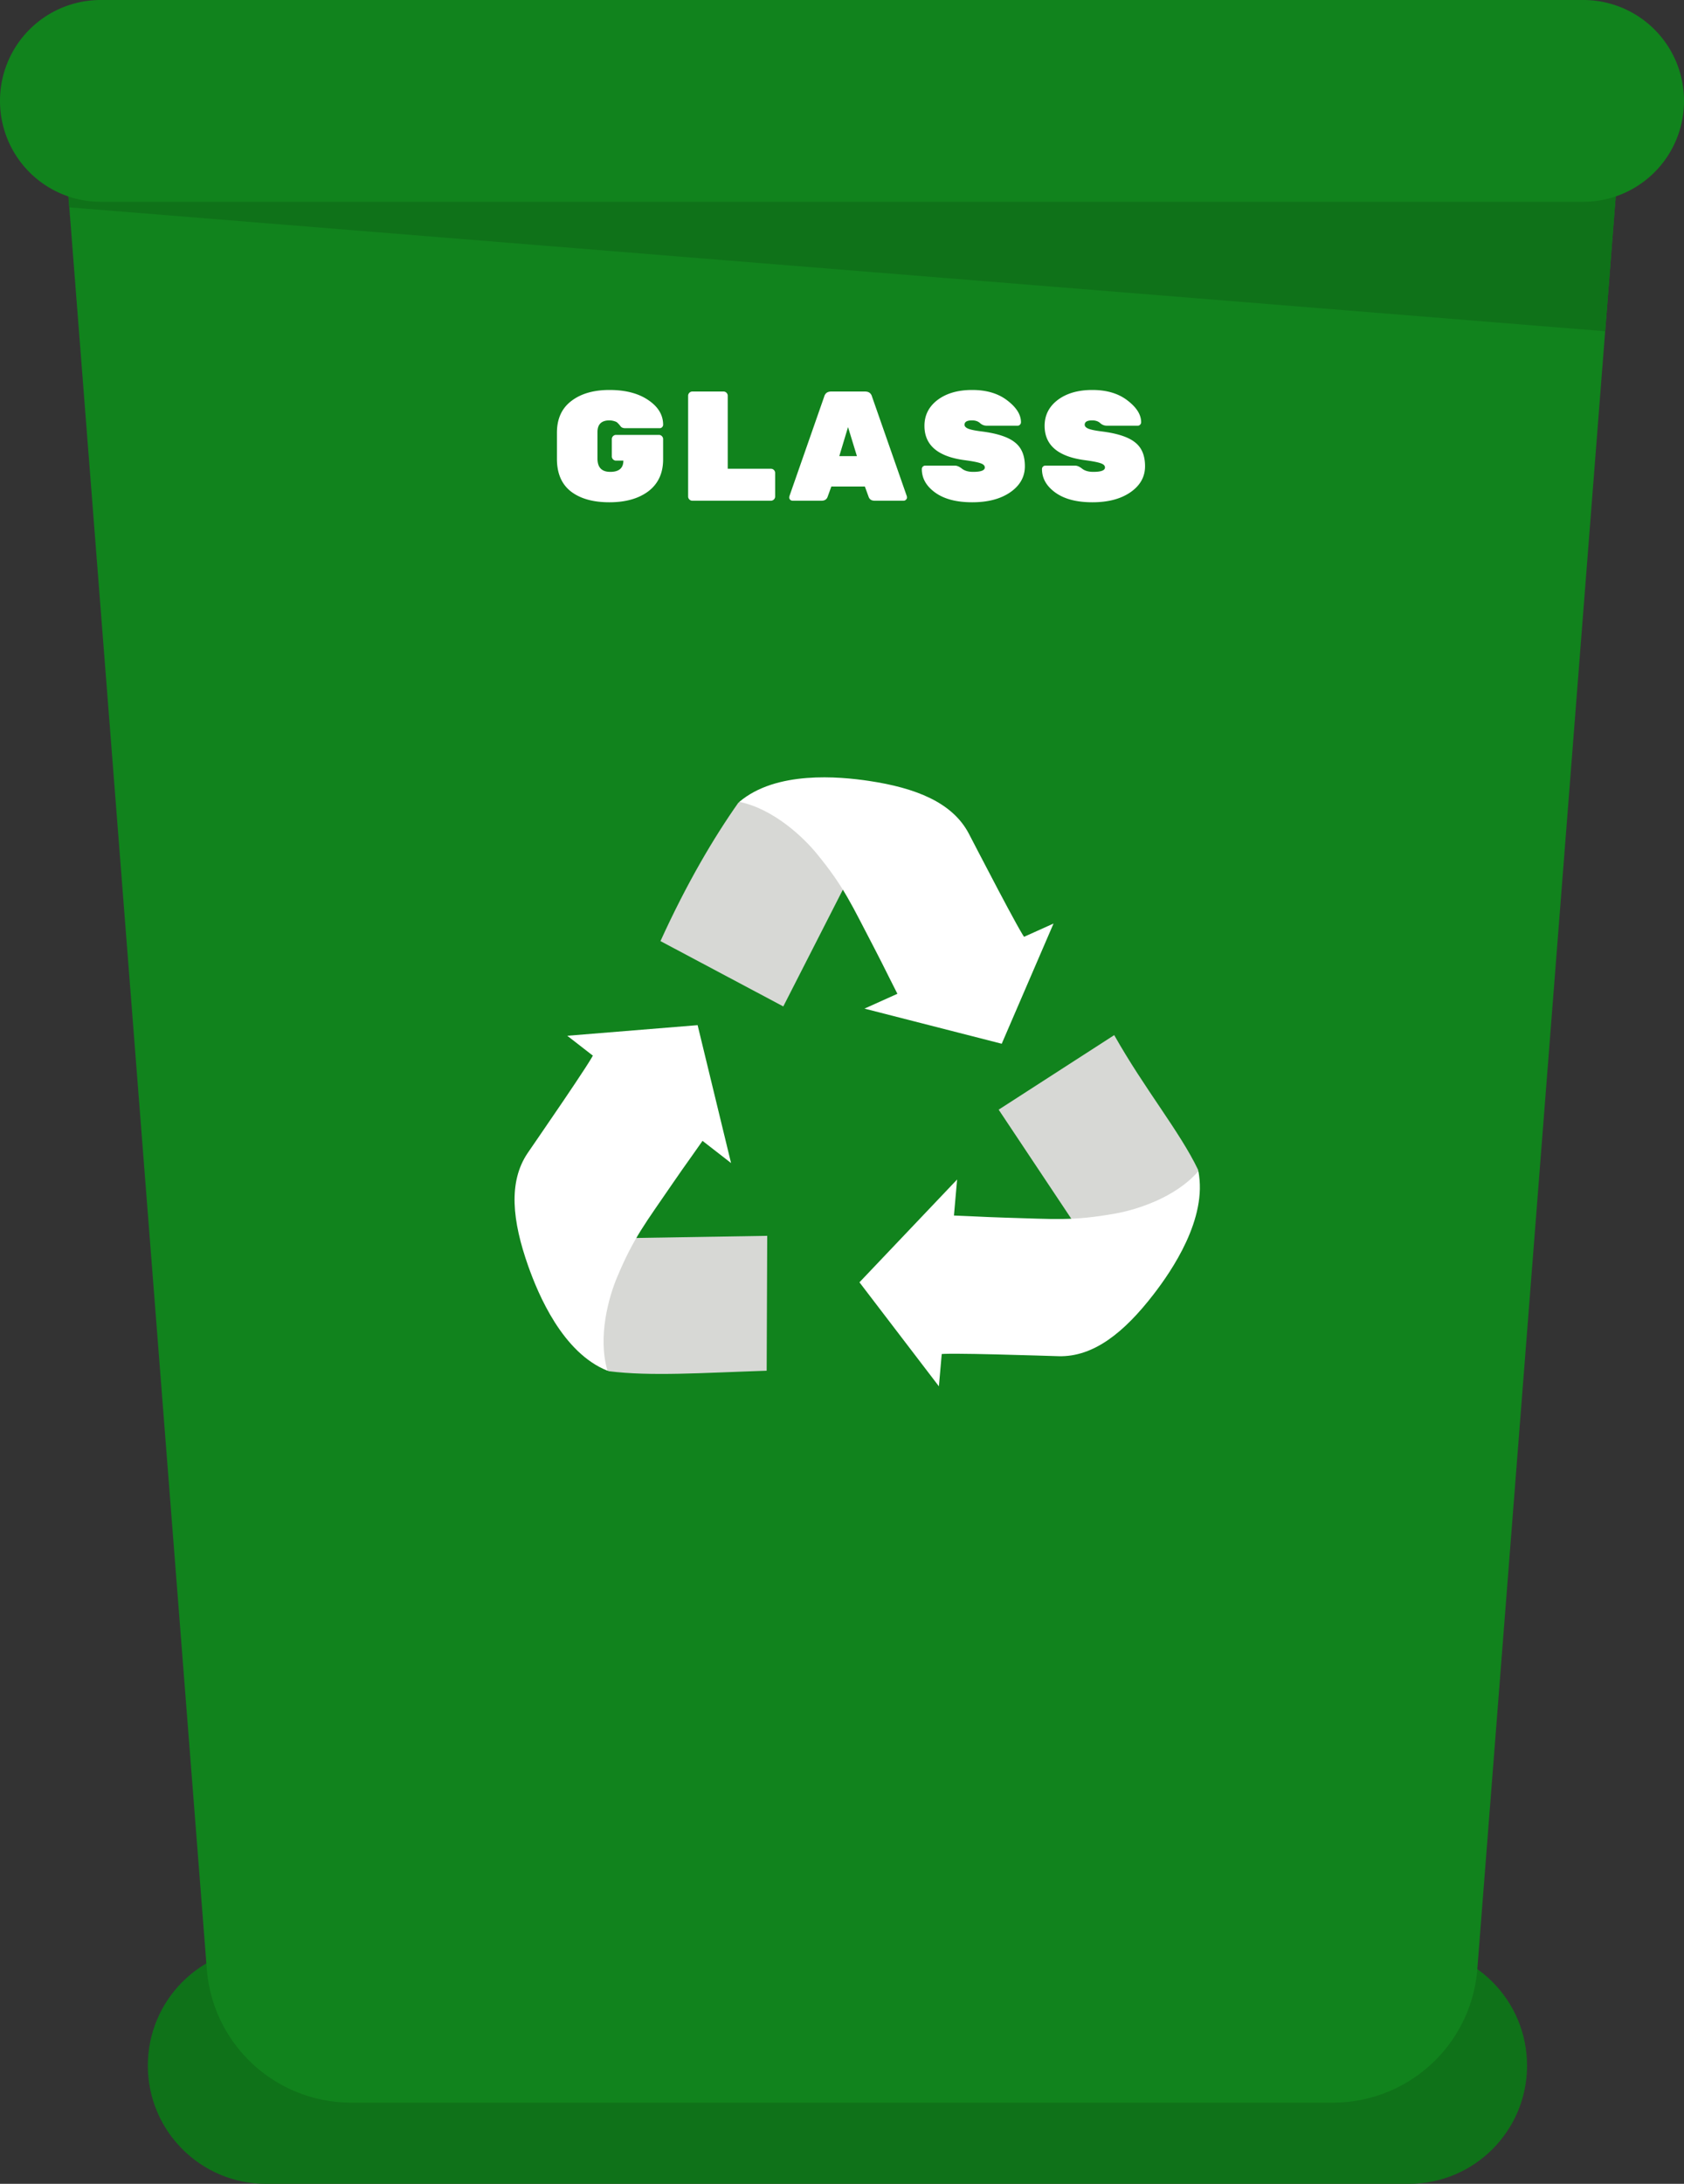<svg xmlns="http://www.w3.org/2000/svg" width="108" height="140" fill="none"><rect width="100%" height="100%" fill="#333333" stroke="none"/><path fill="#0F7219" fill-rule="evenodd" d="M97.933 132.415c0-4.187-3.39-7.581-7.574-7.581H17.054c-4.182 0-7.573 3.394-7.573 7.581v.005c0 4.187 3.39 7.581 7.573 7.581H90.36c4.183 0 7.574-3.394 7.574-7.581v-.005Z" clip-rule="evenodd"/><path fill="#11831D" fill-rule="evenodd" d="M3.914 6.501h100.181l-9.35 119.73a9.282 9.282 0 0 1-9.25 8.564H22.513a9.282 9.282 0 0 1-9.25-8.564L3.914 6.501Z" clip-rule="evenodd"/><path fill="#0F7219" fill-rule="evenodd" d="m102.946 21.236-98.5-7.941-.531-6.794h100.182l-1.15 14.735h-.001Z" clip-rule="evenodd"/><path fill="#11831D" fill-rule="evenodd" d="M108 6.462A6.458 6.458 0 0 0 101.545 0H6.455A6.458 6.458 0 0 0 0 6.462v.011a6.46 6.46 0 0 0 6.455 6.463h95.09A6.459 6.459 0 0 0 108 6.473v-.011Z" clip-rule="evenodd"/><path fill="#D7D8D5" d="m50.235 64.52-7.877-4.188c1.698-3.733 3.427-6.646 4.993-8.87.759-.584 2.076-.836 2.629-.993 2.623-.745 7.056.725 7.056.725L50.235 64.52Z"/><path fill="#fff" d="m65.768 60.166-7.69 4.545c-.73-1.354-1.356-2.689-2.022-3.958-1.439-2.74-1.888-3.85-3.684-6.038-.83-1.01-2.731-2.851-4.956-3.309 2.359-2.004 6.4-1.629 8.304-1.345 3.015.451 5.361 1.382 6.411 3.376.277.526 3.51 6.803 3.637 6.73Z"/><path fill="#fff" d="m64.244 66.912-8.803-2.252 6.61-2.974 5.516-2.48-3.323 7.706Z"/><path fill="#D7D8D5" d="m64.047 71.138 7.411-4.779c1.963 3.48 4.207 6.184 5.381 8.638.138.95-.286 2.224-.418 2.781-.633 2.656-4.08 5.81-4.08 5.81l-8.294-12.45Z"/><path fill="#fff" d="m60.255 86.831-.204-8.936c1.536.023 3.005.129 4.437.167 3.09.083 4.279.231 7.062-.268 1.286-.231 3.82-.993 5.305-2.713.596 3.04-1.706 6.387-2.884 7.91-1.866 2.414-3.824 4.009-6.074 3.952-.593-.015-7.646-.257-7.642-.112Z"/><path fill="#fff" d="m55.12 82.205 6.263-6.59-.637 7.228-.532 6.03-5.095-6.668Z"/><path fill="#D7D8D5" d="m49.204 79.226-.035 8.648c-4.156.137-7.434.371-10.13.03-.872-.396-1.713-1.443-2.11-1.857-1.887-1.97-2.672-6.578-2.672-6.578l14.947-.243Z"/><path fill="#fff" d="m38.074 67.54 7.617 4.664c-.851 1.281-1.735 2.46-2.541 3.646-1.743 2.556-2.511 3.475-3.598 6.09-.502 1.206-1.233 3.751-.593 5.934-2.876-1.145-4.441-4.894-5.083-6.71-1.018-2.878-1.297-5.388-.031-7.252.333-.491 4.353-6.297 4.229-6.371Z"/><path fill="#fff" d="m44.74 65.72 2.145 8.84-5.726-4.448-4.777-3.711 8.358-.68ZM66.995 27.3c0-.68.28-1.233.84-1.66.567-.427 1.307-.64 2.22-.64.92 0 1.67.223 2.25.67.587.447.88.913.88 1.4a.22.22 0 0 1-.07.16.192.192 0 0 1-.14.06h-2a.616.616 0 0 1-.42-.17c-.126-.113-.296-.17-.51-.17-.32 0-.48.093-.48.28 0 .1.077.183.23.25.16.067.454.127.88.18.994.127 1.7.36 2.12.7.427.333.64.843.64 1.53 0 .68-.313 1.237-.94 1.67-.62.427-1.433.64-2.44.64-1.006 0-1.796-.207-2.37-.62-.573-.413-.86-.917-.86-1.51 0-.06.02-.11.06-.15a.22.22 0 0 1 .16-.07h1.9c.14 0 .294.067.46.2.174.133.41.2.71.2.5 0 .75-.093.75-.28 0-.12-.09-.21-.27-.27-.18-.067-.52-.133-1.02-.2-1.72-.227-2.58-.96-2.58-2.2ZM59.288 27.3c0-.68.28-1.233.84-1.66.567-.427 1.307-.64 2.22-.64.92 0 1.67.223 2.25.67.587.447.88.913.88 1.4a.22.22 0 0 1-.07.16.192.192 0 0 1-.14.06h-2a.616.616 0 0 1-.42-.17c-.126-.113-.296-.17-.51-.17-.32 0-.48.093-.48.28 0 .1.077.183.23.25.16.067.454.127.88.18.994.127 1.7.36 2.12.7.427.333.64.843.64 1.53 0 .68-.313 1.237-.94 1.67-.62.427-1.433.64-2.44.64-1.006 0-1.796-.207-2.37-.62-.573-.413-.86-.917-.86-1.51 0-.06.02-.11.06-.15a.22.22 0 0 1 .16-.07h1.9c.14 0 .294.067.46.2.174.133.41.2.71.2.5 0 .75-.093.75-.28 0-.12-.09-.21-.27-.27-.18-.067-.52-.133-1.02-.2-1.72-.227-2.58-.96-2.58-2.2ZM53.307 25.1h2.17c.24 0 .39.11.45.33l2.23 6.38c.006.02.01.053.01.1 0 .04-.024.083-.07.13-.04.04-.09.06-.15.06h-1.85c-.2 0-.33-.083-.39-.25l-.24-.66h-2.15l-.24.66c-.06.167-.19.25-.39.25h-1.85a.239.239 0 0 1-.16-.06c-.04-.047-.06-.09-.06-.13a.35.35 0 0 1 .01-.1l2.23-6.38c.06-.22.21-.33.45-.33Zm.52 4.14h1.13l-.57-1.86-.56 1.86ZM46.672 30.05h2.77a.26.26 0 0 1 .19.08.26.26 0 0 1 .08.19v1.51a.26.26 0 0 1-.08.19.26.26 0 0 1-.19.08h-5.04a.26.26 0 0 1-.19-.08.26.26 0 0 1-.08-.19v-6.46a.26.26 0 0 1 .08-.19.26.26 0 0 1 .19-.08h2a.26.26 0 0 1 .19.08.26.26 0 0 1 .08.19v4.68ZM39.508 27.88h2.75a.26.26 0 0 1 .19.08.26.26 0 0 1 .08.19v1.3c0 .88-.314 1.56-.94 2.04-.627.473-1.464.71-2.51.71-1.04 0-1.86-.23-2.46-.69-.6-.467-.9-1.163-.9-2.09v-1.68c0-.887.306-1.563.92-2.03.613-.473 1.43-.71 2.45-.71 1.026 0 1.856.217 2.49.65.633.427.95.953.95 1.58a.22.22 0 0 1-.07.16c-.04.04-.09.06-.15.06h-2.21c-.134 0-.23-.037-.29-.11-.134-.173-.234-.273-.3-.3a1.163 1.163 0 0 0-.42-.09c-.514 0-.77.25-.77.75v1.7c0 .567.273.85.82.85.56 0 .84-.24.84-.72h-.47a.26.26 0 0 1-.19-.08.26.26 0 0 1-.08-.19v-1.11a.26.26 0 0 1 .08-.19.26.26 0 0 1 .19-.08Z"/></svg>